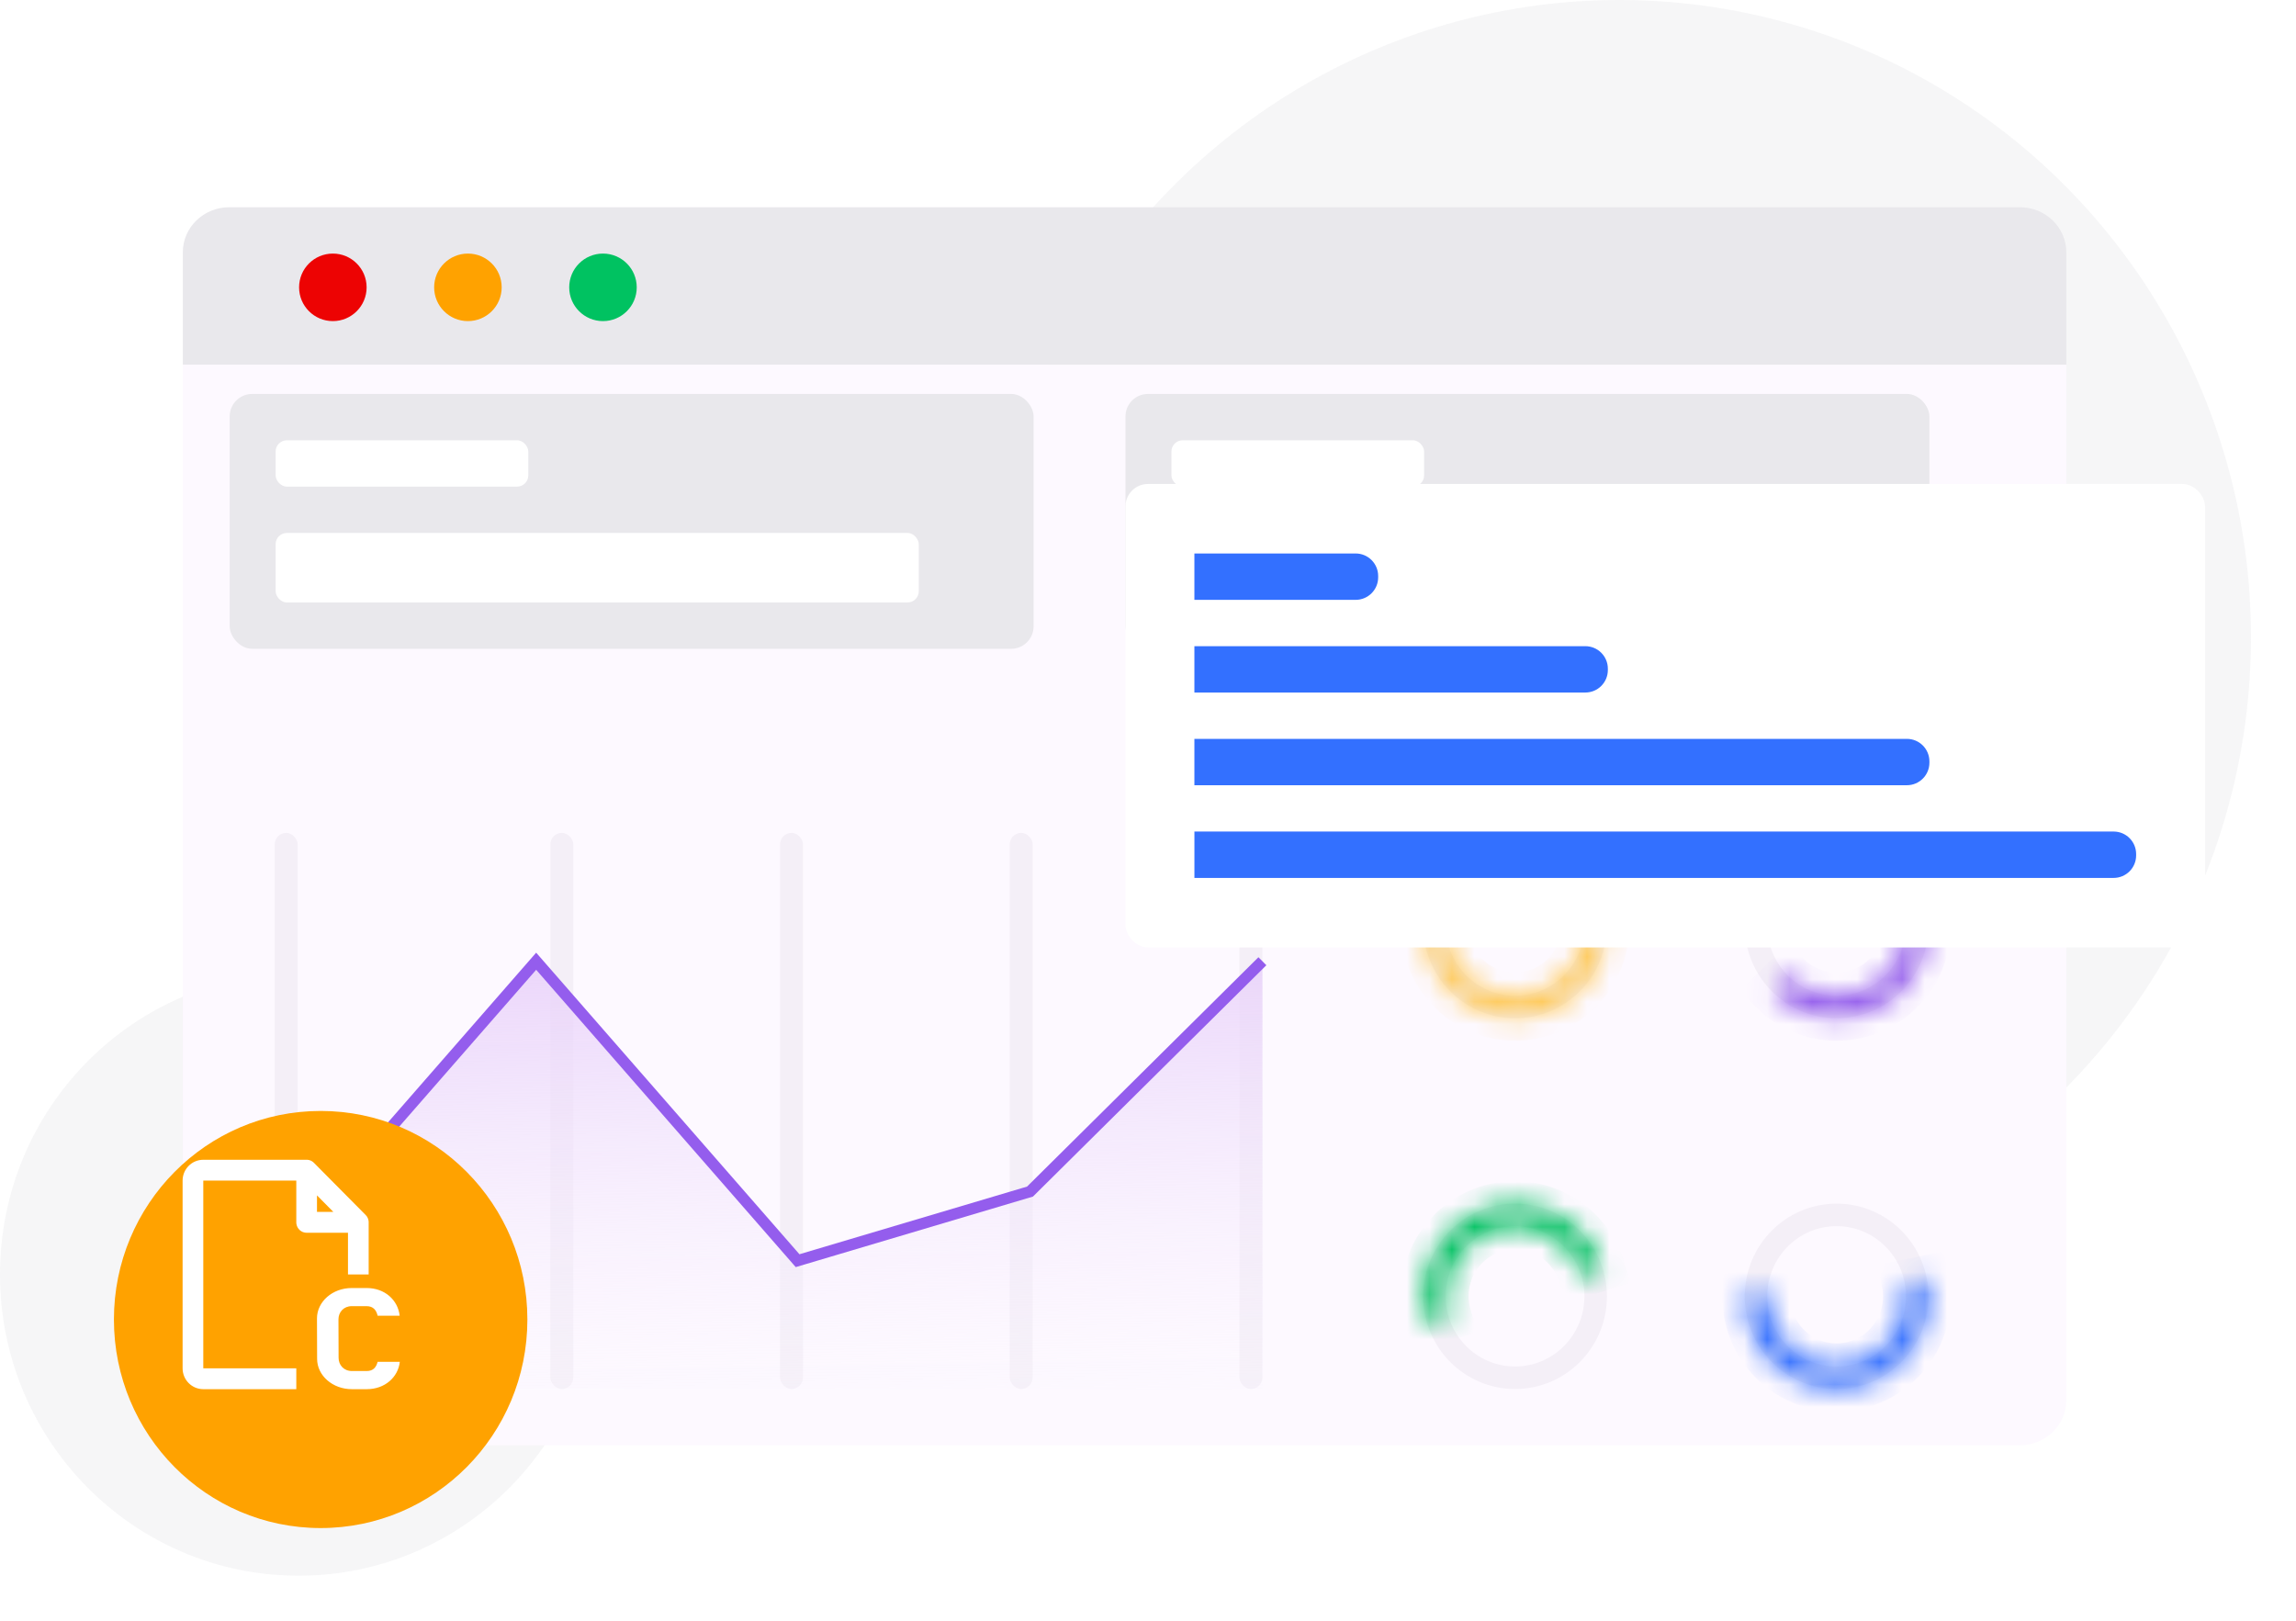 <svg width="102" height="72" viewBox="0 0 102 72" fill="none" xmlns="http://www.w3.org/2000/svg">
<ellipse opacity="0.8" cx="71.939" cy="28.309" rx="28.061" ry="28.309" fill="#E9E8EC" fill-opacity="0.5"/>
<ellipse opacity="0.8" cx="13.265" cy="56.618" rx="13.265" ry="13.382" fill="#E9E8EC" fill-opacity="0.5"/>
<g filter="url(#filter0_d_4758_205635)">
<path d="M6.122 9.206C6.122 8.101 7.047 7.206 8.188 7.206H87.73C88.871 7.206 89.796 8.101 89.796 9.206V14.206H6.122V9.206Z" fill="#E9E8EC"/>
<path d="M6.122 14.206H89.796V60.206C89.796 61.311 88.871 62.206 87.73 62.206H8.188C7.047 62.206 6.122 61.311 6.122 60.206V14.206Z" fill="#FDF9FF"/>
<path d="M14.287 10.765C14.287 11.593 13.616 12.265 12.787 12.265C11.959 12.265 11.287 11.593 11.287 10.765C11.287 9.936 11.959 9.265 12.787 9.265C13.616 9.265 14.287 9.936 14.287 10.765Z" fill="#ED0303"/>
<path d="M20.287 10.765C20.287 11.593 19.616 12.265 18.787 12.265C17.959 12.265 17.287 11.593 17.287 10.765C17.287 9.936 17.959 9.265 18.787 9.265C19.616 9.265 20.287 9.936 20.287 10.765Z" fill="#FFA200"/>
<path d="M26.287 10.765C26.287 11.593 25.616 12.265 24.787 12.265C23.959 12.265 23.287 11.593 23.287 10.765C23.287 9.936 23.959 9.265 24.787 9.265C25.616 9.265 26.287 9.936 26.287 10.765Z" fill="#00C261"/>
<rect x="10.204" y="35" width="1.02" height="24.706" rx="0.51" fill="#F4EFF7"/>
<rect x="22.449" y="35" width="1.02" height="24.706" rx="0.51" fill="#F4EFF7"/>
<rect x="32.653" y="35" width="1.02" height="24.706" rx="0.51" fill="#F4EFF7"/>
<rect x="42.857" y="35" width="1.02" height="24.706" rx="0.51" fill="#F4EFF7"/>
<rect x="53.062" y="35" width="1.02" height="24.706" rx="0.51" fill="#F4EFF7"/>
<path d="M21.819 40.702L10.204 53.705V59.706H54.082V40.702L43.758 50.704L33.433 53.705L21.819 40.702Z" fill="url(#paint0_linear_4758_205635)"/>
<path d="M10.204 54.005L21.819 40.702L33.433 54.005L43.758 50.935L54.082 40.702" stroke="#945DED" stroke-width="0.5"/>
<path d="M68.888 39.118C68.888 41.12 67.28 42.735 65.306 42.735C63.332 42.735 61.725 41.12 61.725 39.118C61.725 37.115 63.332 35.5 65.306 35.5C67.28 35.5 68.888 37.115 68.888 39.118Z" stroke="#F4EFF7"/>
<mask id="path-16-inside-1_4758_205635" fill="white">
<path d="M69.388 39.118C69.388 39.932 69.148 40.728 68.7 41.405C68.251 42.082 67.614 42.61 66.868 42.922C66.122 43.233 65.302 43.315 64.51 43.156C63.718 42.997 62.991 42.605 62.42 42.029C61.849 41.453 61.461 40.72 61.303 39.921C61.145 39.122 61.226 38.294 61.535 37.542C61.844 36.789 62.367 36.146 63.039 35.694C63.71 35.242 64.499 35 65.306 35L65.306 36.029C64.701 36.029 64.109 36.21 63.605 36.549C63.102 36.889 62.709 37.371 62.477 37.936C62.246 38.5 62.185 39.121 62.303 39.72C62.421 40.319 62.713 40.87 63.141 41.302C63.569 41.734 64.115 42.028 64.709 42.147C65.303 42.266 65.918 42.205 66.478 41.971C67.037 41.738 67.516 41.342 67.852 40.834C68.189 40.326 68.368 39.729 68.368 39.118H69.388Z"/>
</mask>
<path d="M69.388 39.118C69.388 39.932 69.148 40.728 68.7 41.405C68.251 42.082 67.614 42.61 66.868 42.922C66.122 43.233 65.302 43.315 64.51 43.156C63.718 42.997 62.991 42.605 62.42 42.029C61.849 41.453 61.461 40.72 61.303 39.921C61.145 39.122 61.226 38.294 61.535 37.542C61.844 36.789 62.367 36.146 63.039 35.694C63.71 35.242 64.499 35 65.306 35L65.306 36.029C64.701 36.029 64.109 36.21 63.605 36.549C63.102 36.889 62.709 37.371 62.477 37.936C62.246 38.5 62.185 39.121 62.303 39.72C62.421 40.319 62.713 40.87 63.141 41.302C63.569 41.734 64.115 42.028 64.709 42.147C65.303 42.266 65.918 42.205 66.478 41.971C67.037 41.738 67.516 41.342 67.852 40.834C68.189 40.326 68.368 39.729 68.368 39.118H69.388Z" stroke="#FFCA59" stroke-width="2" mask="url(#path-16-inside-1_4758_205635)"/>
<path d="M83.173 39.118C83.173 41.12 81.565 42.735 79.591 42.735C77.617 42.735 76.01 41.12 76.01 39.118C76.01 37.115 77.617 35.5 79.591 35.5C81.565 35.5 83.173 37.115 83.173 39.118Z" stroke="#F4EFF7"/>
<mask id="path-18-inside-2_4758_205635" fill="white">
<path d="M79.591 35C80.263 35 80.924 35.167 81.516 35.486C82.107 35.805 82.612 36.267 82.985 36.83C83.358 37.393 83.588 38.04 83.653 38.714C83.719 39.388 83.619 40.068 83.362 40.693C83.106 41.319 82.7 41.871 82.181 42.301C81.662 42.73 81.046 43.024 80.388 43.156C79.729 43.288 79.049 43.255 78.407 43.058C77.764 42.861 77.18 42.508 76.705 42.029L77.426 41.302C77.782 41.661 78.221 41.926 78.703 42.074C79.184 42.221 79.695 42.246 80.189 42.147C80.683 42.048 81.145 41.828 81.534 41.505C81.923 41.183 82.228 40.769 82.42 40.3C82.613 39.83 82.688 39.32 82.639 38.815C82.589 38.309 82.417 37.824 82.137 37.401C81.858 36.979 81.479 36.633 81.035 36.393C80.591 36.154 80.095 36.029 79.591 36.029L79.591 35Z"/>
</mask>
<path d="M79.591 35C80.263 35 80.924 35.167 81.516 35.486C82.107 35.805 82.612 36.267 82.985 36.83C83.358 37.393 83.588 38.04 83.653 38.714C83.719 39.388 83.619 40.068 83.362 40.693C83.106 41.319 82.7 41.871 82.181 42.301C81.662 42.73 81.046 43.024 80.388 43.156C79.729 43.288 79.049 43.255 78.407 43.058C77.764 42.861 77.18 42.508 76.705 42.029L77.426 41.302C77.782 41.661 78.221 41.926 78.703 42.074C79.184 42.221 79.695 42.246 80.189 42.147C80.683 42.048 81.145 41.828 81.534 41.505C81.923 41.183 82.228 40.769 82.42 40.3C82.613 39.83 82.688 39.32 82.639 38.815C82.589 38.309 82.417 37.824 82.137 37.401C81.858 36.979 81.479 36.633 81.035 36.393C80.591 36.154 80.095 36.029 79.591 36.029L79.591 35Z" stroke="#945DED" stroke-width="2" mask="url(#path-18-inside-2_4758_205635)"/>
<path d="M68.888 55.588C68.888 57.59 67.28 59.206 65.306 59.206C63.332 59.206 61.725 57.59 61.725 55.588C61.725 53.586 63.332 51.971 65.306 51.971C67.28 51.971 68.888 53.586 68.888 55.588Z" stroke="#F4EFF7"/>
<mask id="path-20-inside-3_4758_205635" fill="white">
<path d="M61.419 56.843C61.089 55.803 61.182 54.673 61.678 53.702C62.174 52.731 63.032 51.999 64.063 51.666C65.094 51.334 66.214 51.428 67.176 51.928C68.138 52.428 68.864 53.294 69.194 54.334L68.223 54.647C67.975 53.867 67.431 53.218 66.709 52.843C65.987 52.467 65.147 52.397 64.374 52.646C63.6 52.896 62.956 53.445 62.584 54.173C62.212 54.901 62.142 55.749 62.39 56.529L61.419 56.843Z"/>
</mask>
<path d="M61.419 56.843C61.089 55.803 61.182 54.673 61.678 53.702C62.174 52.731 63.032 51.999 64.063 51.666C65.094 51.334 66.214 51.428 67.176 51.928C68.138 52.428 68.864 53.294 69.194 54.334L68.223 54.647C67.975 53.867 67.431 53.218 66.709 52.843C65.987 52.467 65.147 52.397 64.374 52.646C63.6 52.896 62.956 53.445 62.584 54.173C62.212 54.901 62.142 55.749 62.39 56.529L61.419 56.843Z" stroke="#00C261" stroke-width="2" mask="url(#path-20-inside-3_4758_205635)"/>
<path d="M83.173 55.588C83.173 57.59 81.565 59.206 79.591 59.206C77.617 59.206 76.01 57.59 76.01 55.588C76.01 53.586 77.617 51.971 79.591 51.971C81.565 51.971 83.173 53.586 83.173 55.588Z" stroke="#F4EFF7"/>
<mask id="path-22-inside-4_4758_205635" fill="white">
<path d="M83.591 54.768C83.707 55.34 83.7 55.93 83.572 56.5C83.444 57.069 83.197 57.605 82.848 58.071C82.499 58.537 82.056 58.922 81.547 59.202C81.039 59.482 80.478 59.65 79.901 59.694C79.324 59.738 78.744 59.658 78.2 59.459C77.655 59.26 77.159 58.946 76.745 58.539C76.33 58.132 76.005 57.64 75.793 57.097C75.581 56.553 75.486 55.971 75.515 55.387L76.533 55.438C76.512 55.875 76.583 56.312 76.742 56.72C76.901 57.127 77.145 57.496 77.456 57.802C77.767 58.108 78.139 58.343 78.547 58.492C78.956 58.642 79.391 58.702 79.824 58.668C80.257 58.635 80.678 58.509 81.059 58.3C81.44 58.09 81.772 57.8 82.034 57.451C82.296 57.101 82.481 56.699 82.577 56.272C82.674 55.845 82.678 55.402 82.592 54.973L83.591 54.768Z"/>
</mask>
<path d="M83.591 54.768C83.707 55.34 83.7 55.93 83.572 56.5C83.444 57.069 83.197 57.605 82.848 58.071C82.499 58.537 82.056 58.922 81.547 59.202C81.039 59.482 80.478 59.65 79.901 59.694C79.324 59.738 78.744 59.658 78.2 59.459C77.655 59.26 77.159 58.946 76.745 58.539C76.33 58.132 76.005 57.64 75.793 57.097C75.581 56.553 75.486 55.971 75.515 55.387L76.533 55.438C76.512 55.875 76.583 56.312 76.742 56.72C76.901 57.127 77.145 57.496 77.456 57.802C77.767 58.108 78.139 58.343 78.547 58.492C78.956 58.642 79.391 58.702 79.824 58.668C80.257 58.635 80.678 58.509 81.059 58.3C81.44 58.09 81.772 57.8 82.034 57.451C82.296 57.101 82.481 56.699 82.577 56.272C82.674 55.845 82.678 55.402 82.592 54.973L83.591 54.768Z" stroke="#3370FF" stroke-width="2" mask="url(#path-22-inside-4_4758_205635)"/>
</g>
<rect x="10.204" y="17.5" width="35.714" height="11.323" rx="1" fill="#E9E8EC"/>
<rect x="12.245" y="19.559" width="11.225" height="2.059" rx="0.5" fill="white"/>
<rect x="12.245" y="23.676" width="28.571" height="3.089" rx="0.5" fill="white"/>
<rect x="50" y="17.5" width="35.714" height="11.323" rx="1" fill="#E9E8EC"/>
<rect x="52.041" y="19.559" width="11.225" height="2.059" rx="0.5" fill="white"/>
<rect x="52.041" y="23.676" width="28.571" height="3.089" rx="0.5" fill="white"/>
<g filter="url(#filter1_d_4758_205635)">
<rect x="50" y="17.5" width="47.959" height="20.588" rx="1" fill="white"/>
<path d="M60.225 20.588C60.777 20.588 61.225 21.036 61.225 21.588L61.225 21.648C61.225 22.2 60.777 22.648 60.225 22.648L53.061 22.648L53.061 20.588L60.225 20.588Z" fill="#3370FF"/>
<path d="M70.429 24.706C70.981 24.706 71.429 25.154 71.429 25.706L71.429 25.765C71.429 26.318 70.981 26.765 70.429 26.765L53.061 26.765L53.061 24.706L70.429 24.706Z" fill="#3370FF"/>
<path d="M84.714 28.824C85.266 28.824 85.714 29.271 85.714 29.824L85.714 29.883C85.714 30.435 85.266 30.883 84.714 30.883L53.061 30.883L53.061 28.824L84.714 28.824Z" fill="#3370FF"/>
<path d="M93.898 32.941C94.451 32.941 94.898 33.389 94.898 33.941L94.898 34.001C94.898 34.553 94.451 35.001 93.898 35.001L53.062 35.001L53.062 32.941L93.898 32.941Z" fill="#3370FF"/>
</g>
<g filter="url(#filter2_d_4758_205635)">
<ellipse cx="12.245" cy="56.618" rx="9.184" ry="9.265" fill="#FFA200"/>
</g>
<path d="M13.623 51.522L13.66 51.523L13.691 51.527C13.699 51.528 13.707 51.53 13.715 51.531C13.725 51.533 13.735 51.536 13.745 51.538C13.752 51.541 13.759 51.543 13.766 51.545C13.775 51.548 13.784 51.551 13.793 51.555L13.817 51.565C13.826 51.57 13.836 51.575 13.845 51.58C13.85 51.583 13.856 51.586 13.862 51.59C13.873 51.597 13.885 51.605 13.896 51.613L13.906 51.621C13.907 51.622 13.908 51.623 13.91 51.624L13.947 51.658L16.243 53.974L16.274 54.01L16.288 54.026C16.296 54.037 16.303 54.048 16.311 54.06L16.32 54.077C16.325 54.086 16.33 54.096 16.335 54.105L16.345 54.129C16.349 54.139 16.352 54.148 16.355 54.157C16.357 54.164 16.359 54.171 16.361 54.178C16.364 54.188 16.366 54.198 16.368 54.208C16.37 54.216 16.371 54.224 16.373 54.233C16.373 54.237 16.374 54.242 16.375 54.247L16.376 54.261C16.377 54.27 16.377 54.278 16.377 54.286L16.378 54.301V56.618H15.459V54.765H13.623C13.387 54.765 13.193 54.586 13.166 54.355L13.163 54.301V52.448H9.031V60.787H13.163V61.713H9.031C8.523 61.713 8.112 61.298 8.112 60.787V52.448C8.112 51.937 8.523 51.522 9.031 51.522H13.623ZM16.29 57.22C17.1 57.22 17.68 57.759 17.755 58.45H16.776C16.72 58.211 16.589 58.025 16.283 58.025H15.628C15.267 58.025 15.036 58.292 15.036 58.613L15.042 60.32C15.042 60.641 15.273 60.907 15.635 60.907H16.29C16.589 60.907 16.714 60.733 16.776 60.499H17.761C17.687 61.18 17.1 61.713 16.296 61.713H15.628C14.78 61.713 14.088 61.109 14.088 60.369L14.082 58.57C14.082 57.824 14.774 57.22 15.622 57.22H16.29ZM14.082 53.104V53.838H14.809L14.082 53.104Z" fill="white"/>
<defs>
<filter id="filter0_d_4758_205635" x="4.122" y="5.206" width="91.673" height="64.618" filterUnits="userSpaceOnUse" color-interpolation-filters="sRGB">
<feFlood flood-opacity="0" result="BackgroundImageFix"/>
<feColorMatrix in="SourceAlpha" type="matrix" values="0 0 0 0 0 0 0 0 0 0 0 0 0 0 0 0 0 0 127 0" result="hardAlpha"/>
<feOffset dx="2" dy="2"/>
<feGaussianBlur stdDeviation="2"/>
<feComposite in2="hardAlpha" operator="out"/>
<feColorMatrix type="matrix" values="0 0 0 0 0.131 0 0 0 0 0 0 0 0 0 0.343 0 0 0 0.11 0"/>
<feBlend mode="normal" in2="BackgroundImageFix" result="effect1_dropShadow_4758_205635"/>
<feBlend mode="normal" in="SourceGraphic" in2="effect1_dropShadow_4758_205635" result="shape"/>
</filter>
<filter id="filter1_d_4758_205635" x="46" y="17.5" width="55.959" height="28.588" filterUnits="userSpaceOnUse" color-interpolation-filters="sRGB">
<feFlood flood-opacity="0" result="BackgroundImageFix"/>
<feColorMatrix in="SourceAlpha" type="matrix" values="0 0 0 0 0 0 0 0 0 0 0 0 0 0 0 0 0 0 127 0" result="hardAlpha"/>
<feOffset dy="4"/>
<feGaussianBlur stdDeviation="2"/>
<feComposite in2="hardAlpha" operator="out"/>
<feColorMatrix type="matrix" values="0 0 0 0 0 0 0 0 0 0.175 0 0 0 0 0.584 0 0 0 0.18 0"/>
<feBlend mode="normal" in2="BackgroundImageFix" result="effect1_dropShadow_4758_205635"/>
<feBlend mode="normal" in="SourceGraphic" in2="effect1_dropShadow_4758_205635" result="shape"/>
</filter>
<filter id="filter2_d_4758_205635" x="1.062" y="45.353" width="26.367" height="26.529" filterUnits="userSpaceOnUse" color-interpolation-filters="sRGB">
<feFlood flood-opacity="0" result="BackgroundImageFix"/>
<feColorMatrix in="SourceAlpha" type="matrix" values="0 0 0 0 0 0 0 0 0 0 0 0 0 0 0 0 0 0 127 0" result="hardAlpha"/>
<feOffset dx="2" dy="2"/>
<feGaussianBlur stdDeviation="2"/>
<feComposite in2="hardAlpha" operator="out"/>
<feColorMatrix type="matrix" values="0 0 0 0 0.234 0 0 0 0 0 0 0 0 0 0.613 0 0 0 0.2 0"/>
<feBlend mode="normal" in2="BackgroundImageFix" result="effect1_dropShadow_4758_205635"/>
<feBlend mode="normal" in="SourceGraphic" in2="effect1_dropShadow_4758_205635" result="shape"/>
</filter>
<linearGradient id="paint0_linear_4758_205635" x1="32.653" y1="36.901" x2="33.121" y2="64.452" gradientUnits="userSpaceOnUse">
<stop stop-color="#E5CAF9"/>
<stop offset="1" stop-color="white" stop-opacity="0.05"/>
</linearGradient>
</defs>
</svg>
